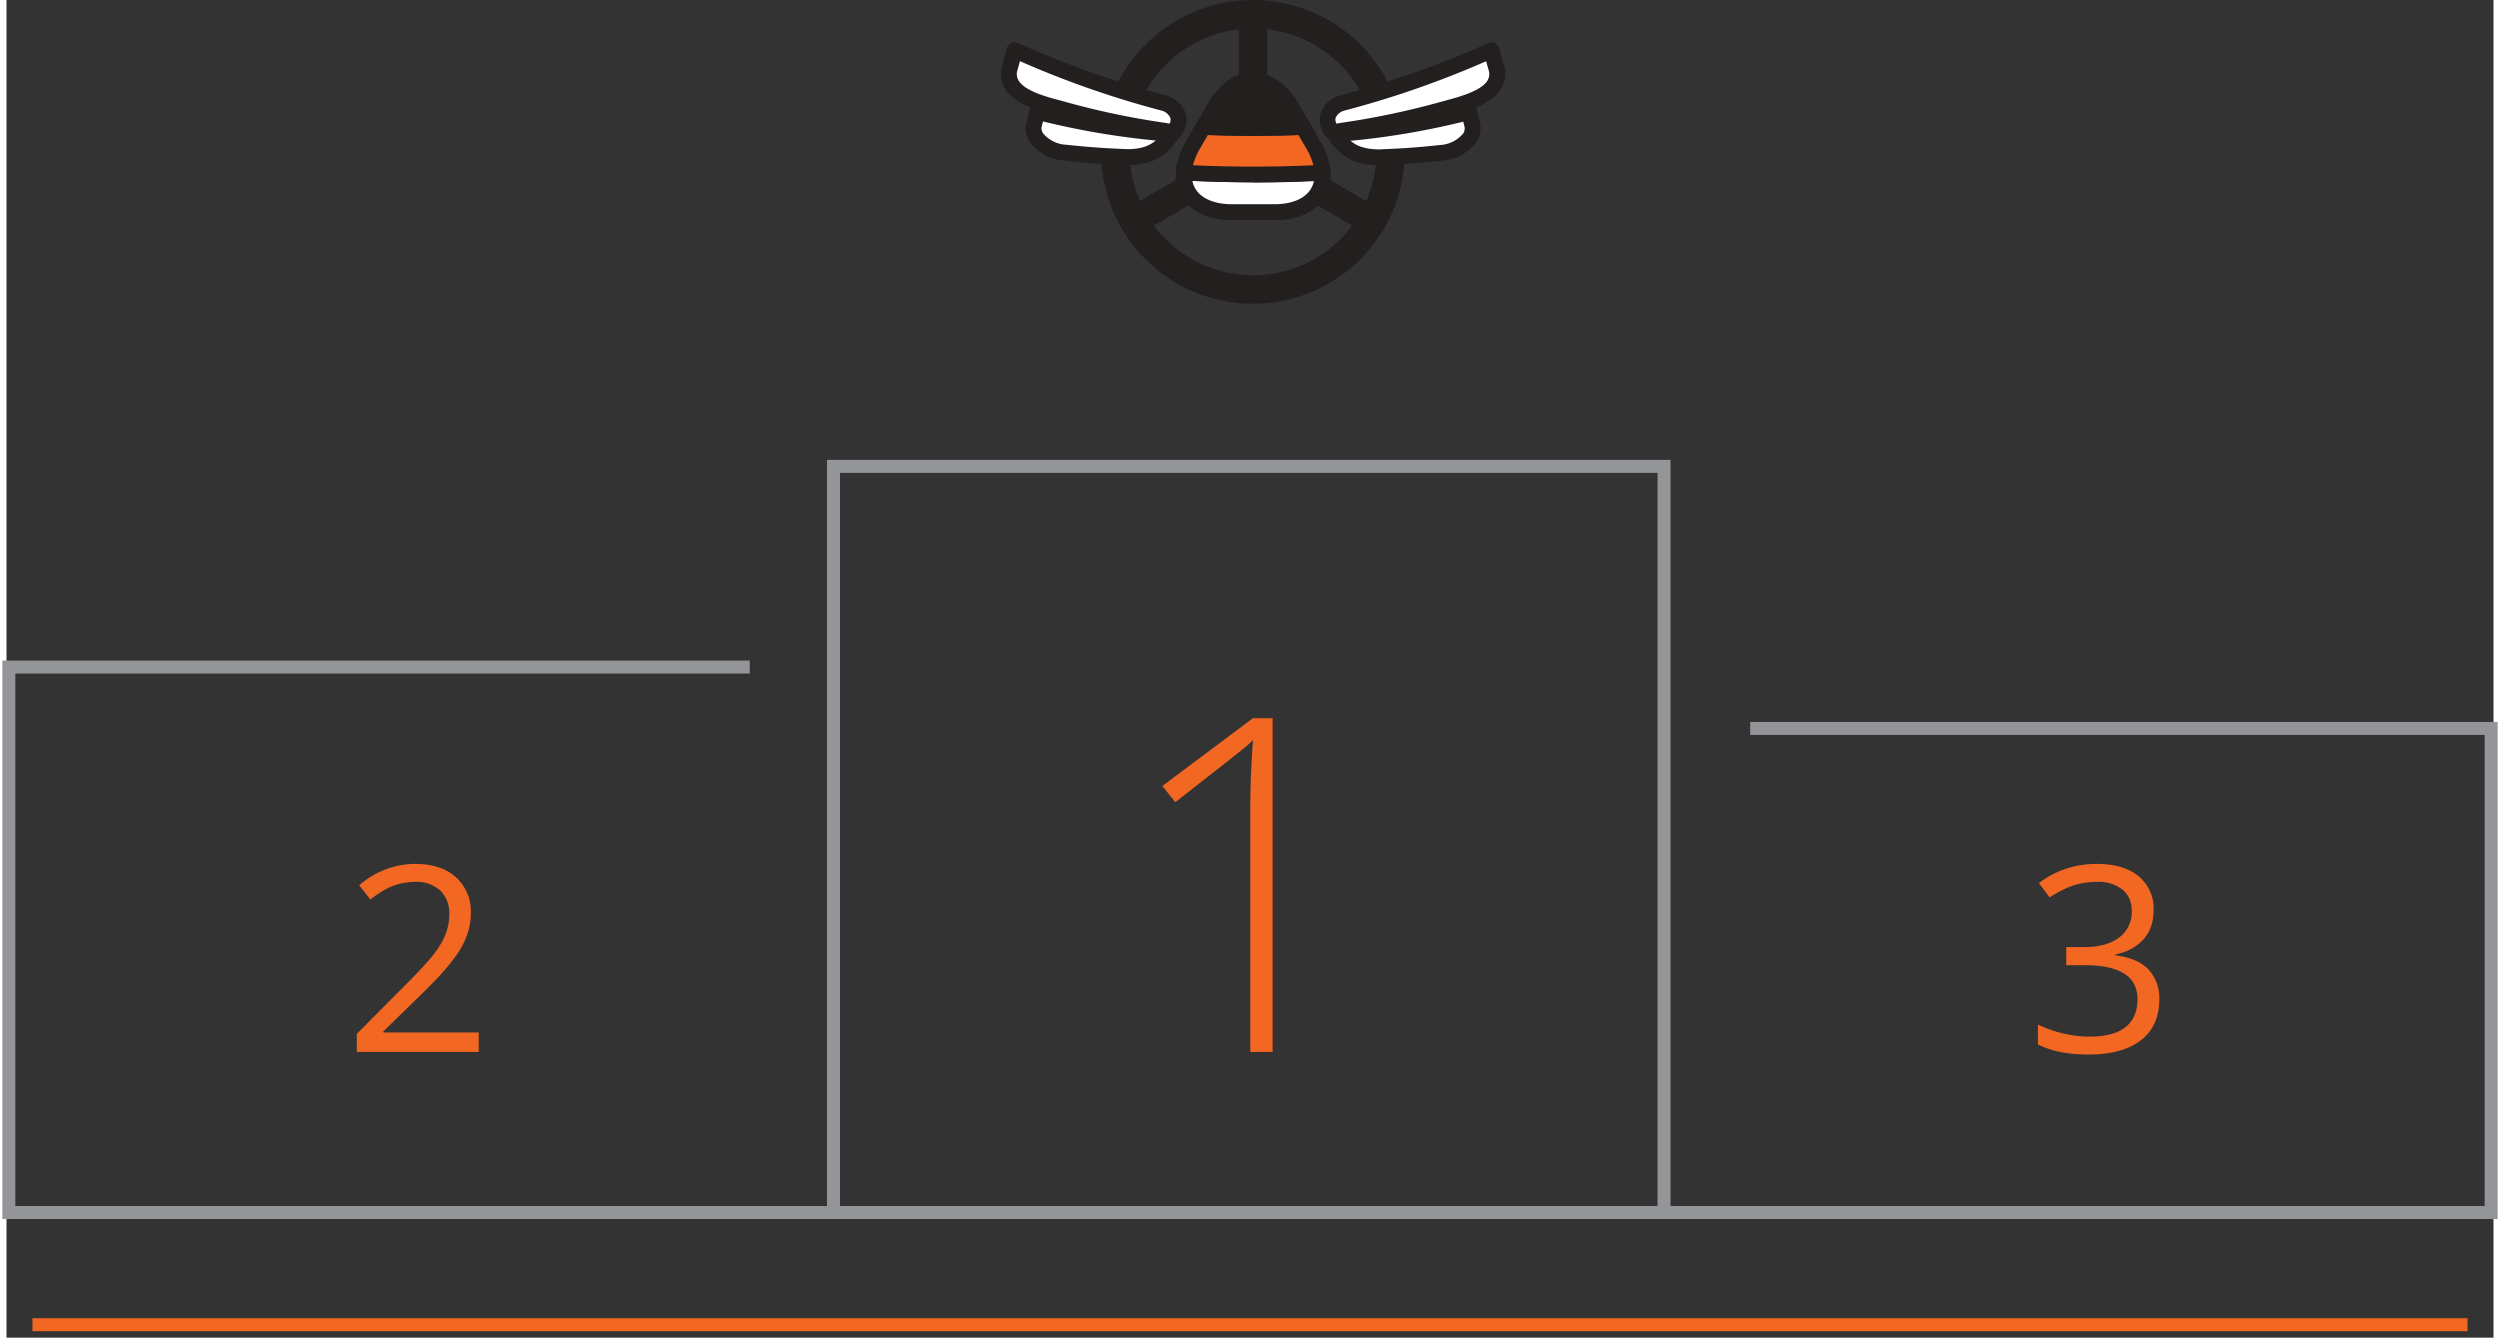 <svg xmlns="http://www.w3.org/2000/svg" xmlns:xlink="http://www.w3.org/1999/xlink" width="385" height="206" viewBox="0 0 383 206"><rect x="0" y="0" width="383" height="206" fill="#333333" stroke="none"/><defs><path id="oewea" d="M760 4974h375"/><path id="oeweb" d="M1024.53 4882.18h114.11v74.55H756.36v-84h114.1"/><path id="oewec" d="M883.36 4956.73v-114.91h127.9v114.9"/><path id="oewed" d="M947.95 4770a23.39 23.39 0 1 1 0 46.78 23.39 23.39 0 0 1 0-46.78m19.03 23.4a19.03 19.03 0 0 0-16.81-18.88v17.6l15.22 8.82a18.9 18.9 0 0 0 1.6-7.54m-21.2-18.88a19 19 0 0 0-15.25 26.42l15.25-8.82v-17.6m2.16 37.87c6.02.01 11.69-2.83 15.27-7.67l-15.27-8.8-15.25 8.8a18.99 18.99 0 0 0 15.25 7.67"/><path id="oewee" d="M960.35 4790.43c.3.06-.42 0 1.23-.29 5.37-.77 10.68-1.9 15.9-3.36 3.42-.93 9.08-2.33 7.95-6.37l-.75-2.7a145.93 145.93 0 0 1-22.9 8.14c-2.32.74-3.09 2.7-1.43 4.58"/><path id="oewef" d="M960.43 4791.67h-.3c-.27-.06-.5-.2-.7-.39-1-.98-1.4-2.42-1.06-3.78a4.34 4.34 0 0 1 3.05-2.82c7.8-2.05 15.42-4.75 22.78-8.06a1.22 1.22 0 0 1 1.67.8l.74 2.68a4.34 4.34 0 0 1-.36 3.44c-1.44 2.54-5.33 3.6-8.17 4.36l-.26.07a125.58 125.58 0 0 1-16.04 3.38l-.69.13c-.2.13-.42.2-.66.2m23.46-12.26a147.48 147.48 0 0 1-21.8 7.6c-.62.13-1.15.55-1.41 1.14-.07.3-.01.61.14.88l.54-.1c5.33-.76 10.6-1.87 15.8-3.33l.25-.07c2.3-.61 5.74-1.54 6.69-3.18.27-.49.32-1.07.14-1.59l-.38-1.34"/><path id="oeweg" d="M967.4 4794.22c3.8-.16 5.7-.3 9.54-.7 3.08-.33 5.29-2.29 4.77-4.28l-.47-2.01c-6.78 1.73-13.7 2.9-20.67 3.47 1.46 2.17 3.12 3.5 6.85 3.52"/><path id="oeweh" d="M967.4 4795.45c-4.26 0-6.21-1.65-7.84-4.07a1.22 1.22 0 0 1 .89-1.89c6.93-.56 13.8-1.71 20.53-3.44a1.22 1.22 0 0 1 1.48.9l.06.27.4 1.74c.25 1.06.01 2.18-.64 3.06a7.32 7.32 0 0 1-5.21 2.72c-3.82.4-5.8.54-9.6.7h-.06m-4.42-3.76c1 .86 2.28 1.3 4.39 1.33 3.77-.16 5.63-.28 9.4-.68a4.97 4.97 0 0 0 3.49-1.7c.25-.3.34-.7.27-1.1l-.2-.79c-5.7 1.4-11.5 2.4-17.35 2.94"/><path id="oewei" d="M935.62 4790.43c-.3.06.41 0-1.23-.29a123.8 123.8 0 0 1-15.9-3.36c-3.42-.93-9.08-2.33-7.95-6.37l.74-2.7c7.4 3.34 15.06 6.06 22.9 8.14 2.33.74 3.1 2.7 1.44 4.58"/><path id="oewej" d="M935.51 4791.67c-.23 0-.46-.07-.66-.2l-.68-.12a125.76 125.76 0 0 1-16.05-3.39l-.26-.07c-2.84-.8-6.72-1.8-8.17-4.36a4.34 4.34 0 0 1-.36-3.43l.74-2.7a1.22 1.22 0 0 1 1.49-.86l.19.07a145.06 145.06 0 0 0 22.74 8.07 4.37 4.37 0 0 1 3.13 2.82 3.98 3.98 0 0 1-1.07 3.73c-.18.2-.4.33-.66.39-.11.03-.23.04-.34.05m-23.48-12.25l-.37 1.34c-.19.53-.14 1.1.14 1.6.94 1.66 4.4 2.59 6.68 3.17l.26.08a122.15 122.15 0 0 0 15.79 3.33l.54.1c.15-.27.2-.58.12-.88-.27-.6-.8-1.02-1.44-1.15-7.44-1.96-14.7-4.5-21.74-7.6"/><path id="oewek" d="M928.57 4794.22c-3.8-.16-5.71-.3-9.54-.7-3.08-.33-5.3-2.29-4.77-4.28l.46-2.01c6.79 1.73 13.7 2.9 20.67 3.47-1.46 2.17-3.11 3.5-6.85 3.52"/><path id="oewel" d="M928.56 4795.44h-.04c-3.82-.16-5.8-.3-9.6-.7a7.33 7.33 0 0 1-5.22-2.72c-.65-.87-.89-2-.65-3.06l.4-1.72.07-.27a1.22 1.22 0 0 1 1.46-.92c6.74 1.73 13.61 2.87 20.54 3.44a1.22 1.22 0 0 1 .89 1.89c-1.59 2.39-3.59 4.02-7.85 4.06zm-12.94-6.74l-.2.8c-.08.38.02.79.27 1.1a4.98 4.98 0 0 0 3.49 1.69c3.77.39 5.63.52 9.4.68 2.1 0 3.4-.48 4.4-1.33a120.18 120.18 0 0 1-17.36-2.94z"/><path id="oewem" d="M937.3 4796.59c-.18 3.6 2.56 6.12 7.4 6.12h6.55c4.85 0 7.58-2.52 7.4-6.12-7.11.37-14.23.37-21.34 0"/><path id="oewen" d="M951.26 4803.9h-6.55c-2.96 0-5.34-.87-6.88-2.5a6.47 6.47 0 0 1-1.73-4.91l.06-1.22 1.22.06c7.06.37 14.14.37 21.21 0l1.22-.06.08 1.25a6.47 6.47 0 0 1-1.74 4.92c-1.53 1.6-3.92 2.48-6.87 2.48m-12.66-6.09c.14.72.48 1.38.98 1.9 1.05 1.11 2.88 1.72 5.12 1.72h6.55c2.24 0 4.06-.61 5.11-1.72.5-.53.84-1.19.98-1.9-6.22.32-12.58.32-18.74 0"/><path id="oeweo" d="M955.65 4789.54c-5.11.21-10.22.21-15.34 0l-1.59 2.78a9.65 9.65 0 0 0-1.39 4.27c7.1.37 14.23.37 21.34 0a9.65 9.65 0 0 0-1.4-4.27l-1.58-2.78z"/><path id="oewep" d="M947.96 4798.08c-3.59 0-7.2-.1-10.74-.28l-1.19-.06.06-1.22c.14-1.7.69-3.36 1.6-4.82l1.93-3.41h.74c5.06.21 10.19.21 15.24 0h.74l1.95 3.42c.9 1.46 1.45 3.1 1.6 4.82l.05 1.22-1.23.08c-3.53.19-7.15.28-10.73.28m-9.26-2.66c6.12.28 12.4.28 18.54 0a9.73 9.73 0 0 0-1.05-2.52l-1.24-2.13c-4.65.17-9.33.17-13.97 0l-1.23 2.13a9.68 9.68 0 0 0-1.05 2.52"/><path id="oeweq" d="M955.66 4789.54l-1.67-2.9c-3.3-5.7-8.7-5.7-12 0l-1.67 2.9c5.1.22 10.22.22 15.34 0"/><path id="oewer" d="M947.96 4790.91c-2.56 0-5.16-.05-7.72-.16l-1.98-.08 2.68-4.63c1.81-3.17 4.32-4.91 7.02-4.91 2.7 0 5.23 1.74 7.05 4.9l2.7 4.64-2 .1c-2.57.09-5.16.14-7.75.14zm-5.57-2.52c3.71.12 7.45.12 11.21 0l-.66-1.14c-1.36-2.39-3.12-3.68-4.94-3.68-1.82 0-3.58 1.3-4.95 3.68z"/><path id="oewes" d="M950.98 4932h-3.44v-37.44c0-3.4.14-6.93.42-10.59-.35.36-.72.7-1.1 1.02-.37.33-3.99 3.18-10.86 8.55l-2-2.5 13.96-10.44h3.02z"/><path id="oewet" d="M828.72 4932h-18.77v-2.79l7.52-7.56c2.3-2.31 3.8-3.97 4.53-4.96.73-.99 1.28-1.95 1.64-2.89.37-.94.55-1.94.55-3.03a4.8 4.8 0 0 0-1.39-3.62 5.31 5.31 0 0 0-3.85-1.34c-1.18 0-2.3.2-3.37.59-1.06.39-2.24 1.1-3.54 2.13l-1.72-2.2a13.16 13.16 0 0 1 8.6-3.29c2.68 0 4.78.69 6.3 2.06a7.09 7.09 0 0 1 2.29 5.54c0 1.8-.5 3.6-1.52 5.37s-2.92 4-5.7 6.72l-6.26 6.11v.16h14.69z"/><path id="oeweu" d="M1086.65 4910.17c0 1.82-.5 3.31-1.53 4.47a7.68 7.68 0 0 1-4.35 2.33v.15c2.3.29 4 1.02 5.1 2.19a6.44 6.44 0 0 1 1.66 4.6c0 2.73-.94 4.82-2.83 6.29-1.89 1.46-4.57 2.2-8.05 2.2-1.5 0-2.9-.12-4.15-.35a14.2 14.2 0 0 1-3.66-1.2v-3.08a17.8 17.8 0 0 0 3.96 1.4c1.4.31 2.72.47 3.97.47 4.93 0 7.4-1.93 7.4-5.8 0-3.46-2.72-5.2-8.16-5.2h-2.81v-2.79h2.85c2.22 0 3.99-.49 5.29-1.47a4.84 4.84 0 0 0 1.95-4.1c0-1.39-.48-2.48-1.43-3.28a5.92 5.92 0 0 0-3.9-1.19c-1.25 0-2.43.17-3.53.51-1.11.34-2.37.96-3.8 1.88l-1.63-2.2a13.68 13.68 0 0 1 4.05-2.17c1.53-.53 3.14-.79 4.83-.79 2.78 0 4.93.63 6.47 1.9a6.41 6.41 0 0 1 2.3 5.23z"/></defs><g><g transform="translate(-756 -4770)"><g><use fill="#fff" fill-opacity="0" stroke="#f26722" stroke-linejoin="round" stroke-miterlimit="50" stroke-width="2" xlink:href="#oewea"/></g><g><use fill="#fff" fill-opacity="0" stroke="#939598" stroke-miterlimit="50" stroke-width="2" xlink:href="#oeweb"/></g><g><use fill="#fff" fill-opacity="0" stroke="#939598" stroke-miterlimit="50" stroke-width="2" xlink:href="#oewec"/></g><g><g><use fill="#231f1f" xlink:href="#oewed"/></g><g><use fill="#fff" xlink:href="#oewee"/></g><g><use fill="#231f1f" xlink:href="#oewef"/></g><g><use fill="#fff" xlink:href="#oeweg"/></g><g><use fill="#231f1f" xlink:href="#oeweh"/></g><g><use fill="#fff" xlink:href="#oewei"/></g><g><use fill="#231f1f" xlink:href="#oewej"/></g><g><use fill="#fff" xlink:href="#oewek"/></g><g><use fill="#231f1f" xlink:href="#oewel"/></g><g><use fill="#fff" xlink:href="#oewem"/></g><g><use fill="#231f1f" xlink:href="#oewen"/></g><g><use fill="#f26722" xlink:href="#oeweo"/></g><g><use fill="#231f1f" xlink:href="#oewep"/></g><g><use fill="#231f1f" xlink:href="#oeweq"/></g><g><use fill="#231f1f" xlink:href="#oewer"/></g></g><g><use fill="#f26722" xlink:href="#oewes"/></g><g><use fill="#f26722" xlink:href="#oewet"/></g><g><use fill="#f26722" xlink:href="#oeweu"/></g></g></g></svg>